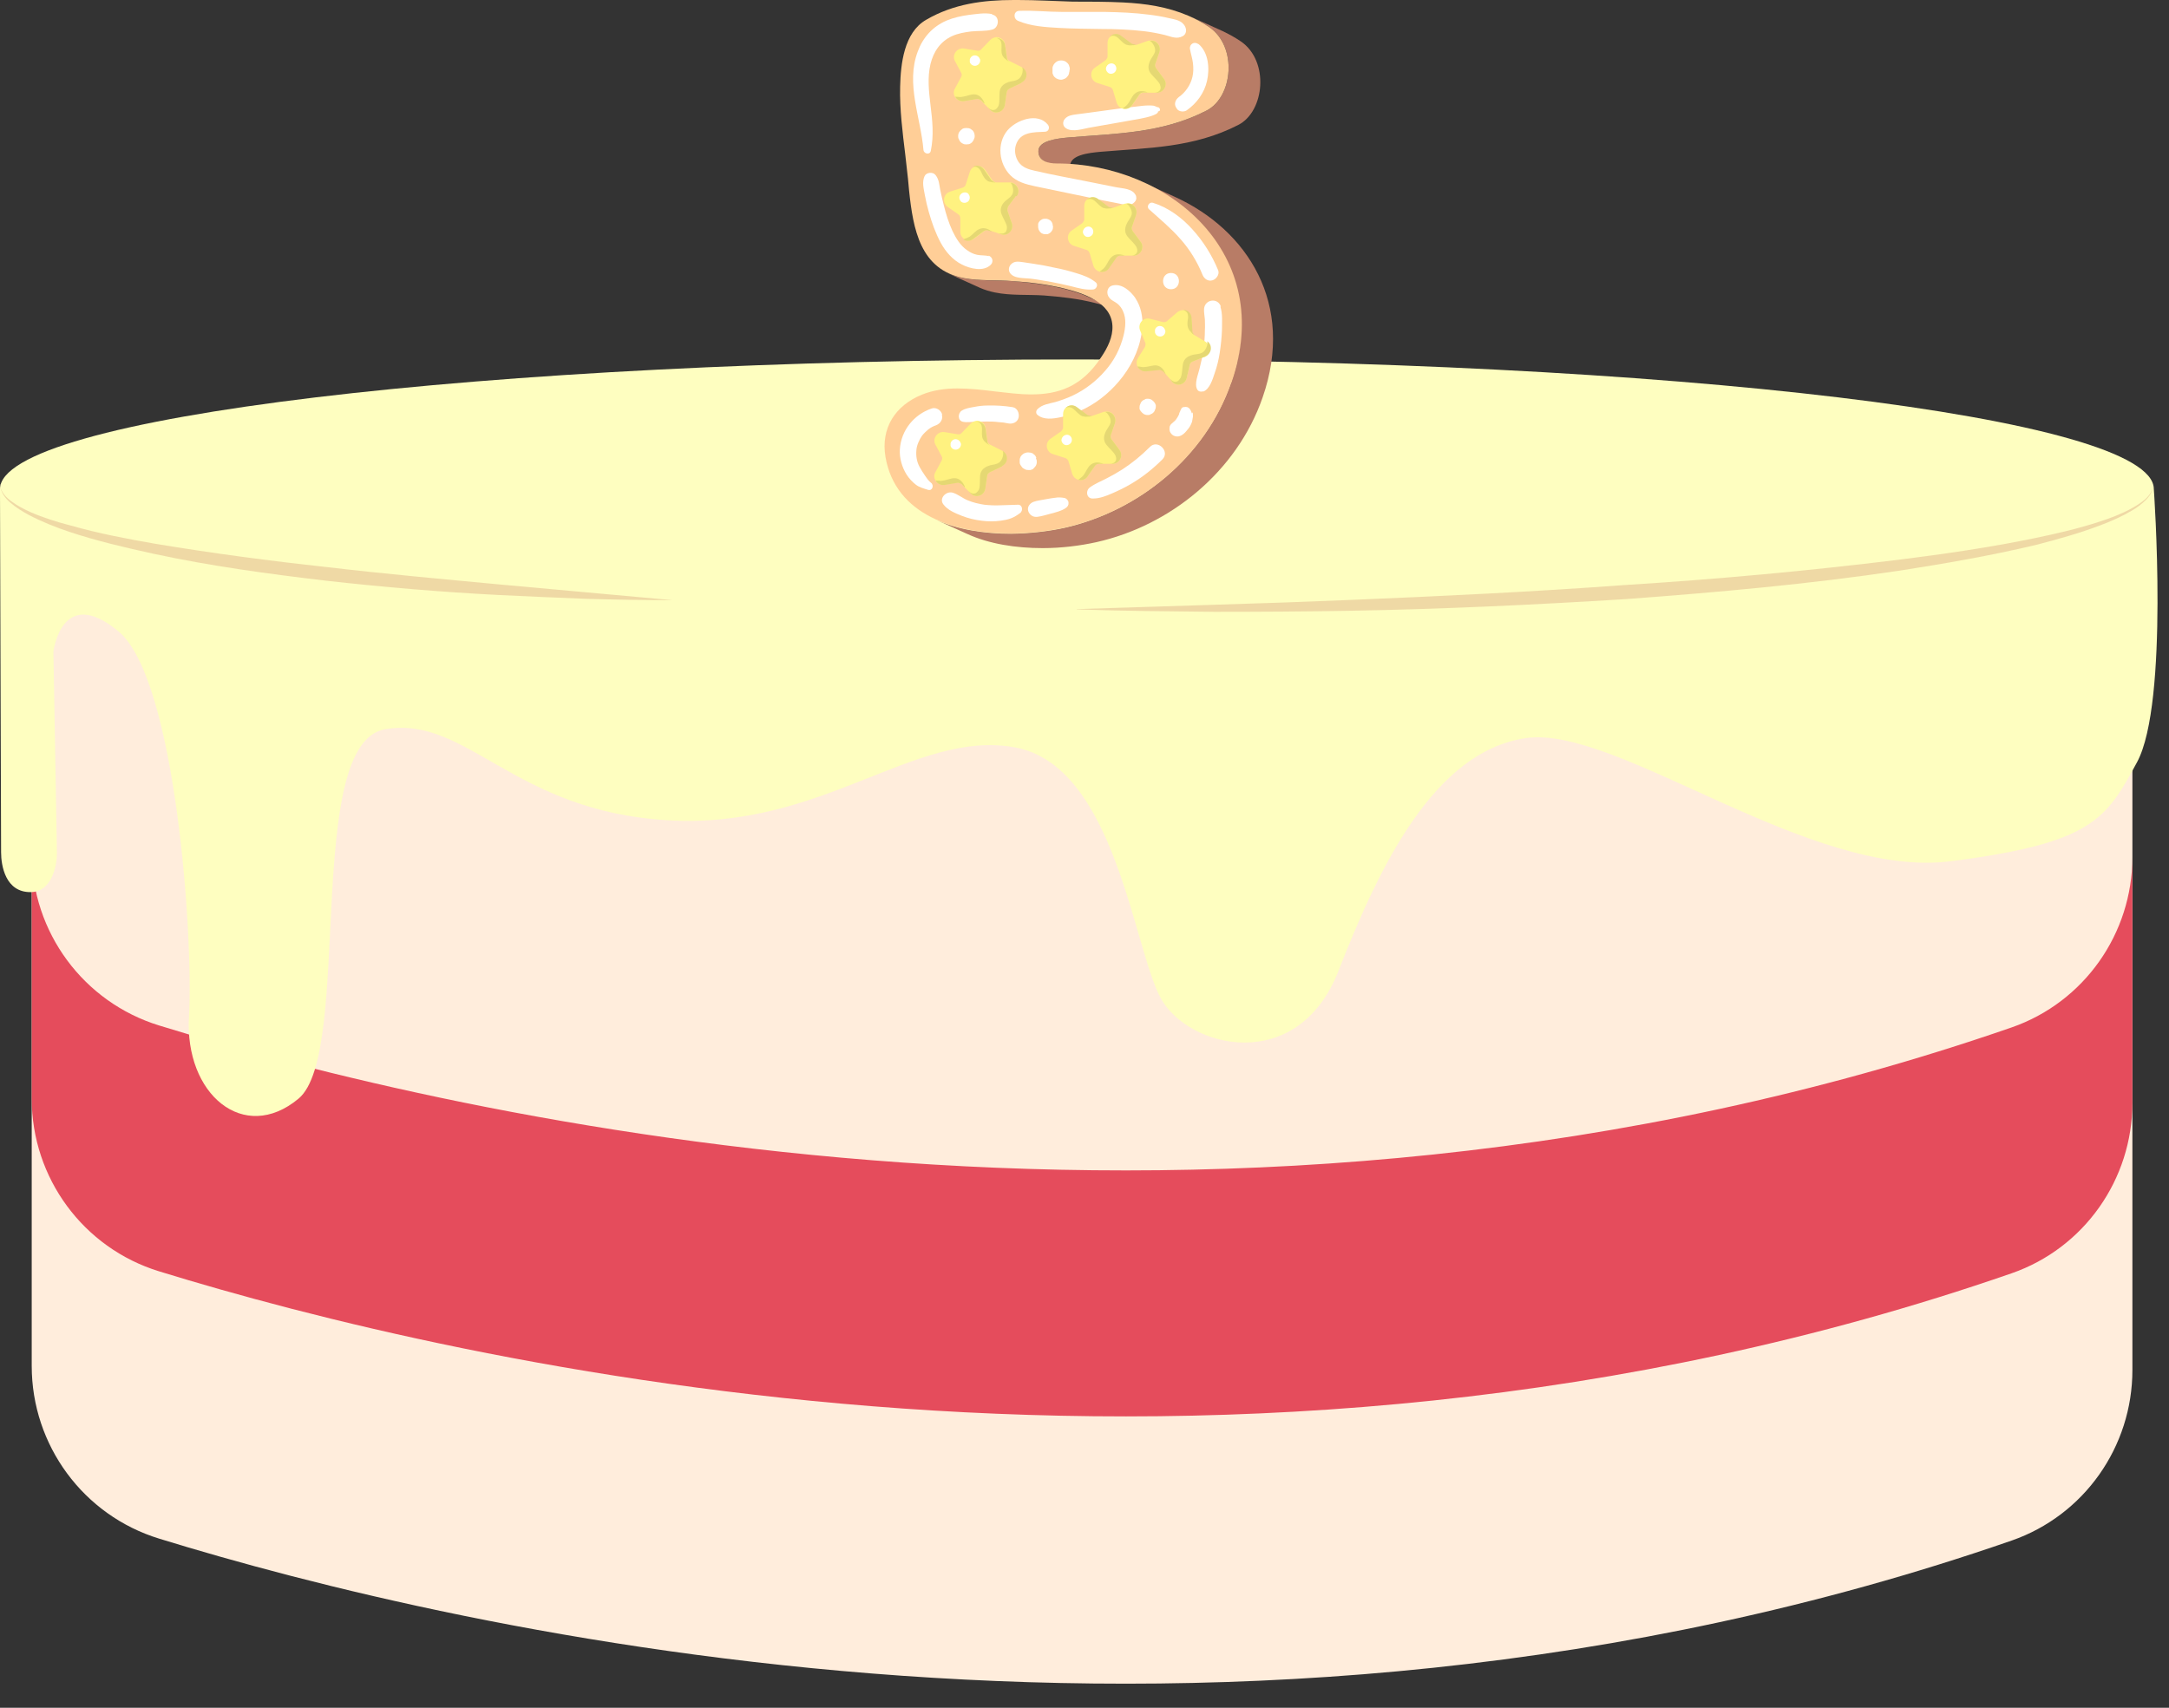 <svg width="80" height="63" viewBox="0 0 80 63" fill="none" xmlns="http://www.w3.org/2000/svg">
<rect x="0" y="0" width="80" height="63" fill="#333333" stroke="none"/>
<path d="M1.17 21.84V50.39C1.17 53.31 3.07 55.9 5.87 56.76C16.81 60.13 45.28 66.86 74.2 56.83C76.87 55.9 78.65 53.37 78.65 50.54V21.84C78.65 21.84 39.03 29.66 1.17 21.84Z" fill="#FFEDDC"/>
<path d="M74.2 37.9C45.28 47.92 16.81 41.2 5.87 37.83C3.08 36.97 1.17 34.39 1.17 31.46V40.53C1.17 43.45 3.07 46.04 5.87 46.9C16.81 50.27 45.28 57 74.2 46.97C76.87 46.04 78.65 43.51 78.65 40.68V31.61C78.65 34.44 76.87 36.97 74.2 37.9Z" fill="#E54C5C"/>
<path d="M79.44 18.04C79.44 15.4 61.66 13.26 39.72 13.26C17.78 13.26 0 15.4 0 18.04V18.23L0.04 31.44C0.04 31.93 0.2 32.92 1.13 32.91C1.89 32.91 2.1 31.97 2.1 31.48L1.97 24.04C1.97 24.04 2.27 21.54 4.38 23.3C6.49 25.07 7.14 34.64 6.97 37.5C6.8 40.36 8.99 42.21 11.01 40.53C13.03 38.85 11.18 27.41 14.21 26.9C17.24 26.39 18.92 29.93 24.64 30.26C30.36 30.6 33.73 26.9 37.43 27.57C41.13 28.24 41.8 34.97 42.81 36.82C43.82 38.67 47.86 39.68 49.37 35.81C50.88 31.94 52.9 27.73 56.27 27.23C59.63 26.73 66.74 32.45 71.96 31.77C77.18 31.1 77.68 30.22 78.82 28.12C80.01 25.92 79.44 18.04 79.44 18.04Z" fill="#FEFEC0"/>
<path d="M39.72 22.47L44.78 22.31C46.47 22.26 48.16 22.2 49.84 22.13C53.21 21.99 56.58 21.83 59.95 21.58C63.32 21.37 66.68 21.06 70.02 20.65C71.69 20.44 73.36 20.2 75.01 19.86C75.83 19.69 76.66 19.5 77.45 19.24C77.85 19.11 78.24 18.96 78.61 18.76C78.79 18.66 78.97 18.55 79.13 18.41C79.28 18.27 79.41 18.09 79.42 17.88C79.42 18.09 79.3 18.29 79.15 18.44C79 18.59 78.83 18.72 78.64 18.83C78.27 19.05 77.88 19.22 77.49 19.37C76.7 19.67 75.88 19.9 75.06 20.11C73.41 20.5 71.74 20.79 70.07 21.05C66.72 21.55 63.35 21.85 59.98 22.1C56.6 22.31 53.23 22.47 49.85 22.53C48.16 22.56 46.47 22.57 44.78 22.57C43.09 22.55 41.4 22.54 39.71 22.48L39.72 22.47Z" fill="#EFD9A5"/>
<path d="M0 17.87C0.02 18.14 0.22 18.35 0.43 18.5C0.64 18.66 0.88 18.78 1.12 18.89C1.6 19.1 2.11 19.26 2.62 19.39C3.64 19.68 4.69 19.88 5.73 20.06C7.83 20.41 9.94 20.69 12.06 20.92C14.18 21.17 16.3 21.36 18.42 21.56L24.8 22.14C23.73 22.14 22.66 22.12 21.6 22.09C20.53 22.05 19.47 22 18.4 21.95C16.27 21.84 14.14 21.66 12.01 21.42C9.89 21.17 7.76 20.88 5.67 20.43C4.62 20.2 3.58 19.96 2.56 19.62C2.05 19.45 1.55 19.25 1.07 19C0.83 18.87 0.6 18.73 0.39 18.55C0.19 18.38 0 18.14 0.01 17.86L0 17.87Z" fill="#EFD9A5"/>
<path d="M36.7 10.79C37.29 10.91 37.91 10.86 38.51 10.9C39.15 10.95 39.78 11.02 40.4 11.18C40.67 11.25 40.99 11.33 41.28 11.47L40.11 10.94C39.81 10.8 39.49 10.72 39.23 10.65C38.61 10.5 37.97 10.42 37.34 10.37C36.74 10.33 36.13 10.37 35.53 10.26C35.33 10.22 35.14 10.16 34.98 10.09L36.15 10.62C36.31 10.69 36.5 10.75 36.7 10.79Z" fill="#B87C66"/>
<path d="M38.54 5.96L39.71 6.49C39.57 6.42 39.46 6.31 39.47 6.11C39.48 5.72 40.14 5.64 40.59 5.6C42.35 5.45 44.01 5.46 45.67 4.61C46.65 4.11 46.82 2.25 45.77 1.53C45.55 1.38 45.33 1.26 45.1 1.15L43.93 0.62C44.16 0.72 44.38 0.85 44.6 1C45.65 1.72 45.48 3.58 44.5 4.08C42.84 4.93 41.18 4.92 39.42 5.07C38.96 5.11 38.31 5.19 38.3 5.58C38.3 5.78 38.4 5.89 38.54 5.96Z" fill="#B87C66"/>
<path d="M43.35 7.27L42.18 6.74C44.84 7.96 46.6 10.67 45.4 14.13C44.45 16.87 41.99 18.85 39.27 19.47C38.68 19.6 37.99 19.68 37.29 19.69C36.31 19.69 35.32 19.54 34.49 19.16L35.66 19.69C36.48 20.07 37.48 20.22 38.46 20.22C39.16 20.22 39.85 20.13 40.44 20C43.16 19.39 45.62 17.4 46.57 14.66C47.77 11.21 46.01 8.49 43.35 7.27Z" fill="#B87C66"/>
<path d="M45.41 14.12C44.46 16.86 42 18.85 39.28 19.46C38.69 19.59 38 19.67 37.3 19.68C35.21 19.68 33.03 19 32.66 16.86C32.48 15.79 33.02 14.96 34 14.56C34.42 14.39 34.86 14.33 35.31 14.33C35.76 14.33 36.23 14.38 36.7 14.44C37.15 14.49 37.6 14.55 38.03 14.55C39.02 14.55 39.9 14.28 40.62 13.17C40.85 12.83 41.05 12.43 41.03 12.02C40.99 11.14 39.93 10.81 39.24 10.64C38.62 10.49 37.98 10.41 37.35 10.37C36.75 10.32 36.14 10.37 35.55 10.26C33.94 9.95 33.68 8.46 33.53 7.03C33.52 6.89 33.5 6.74 33.49 6.6C33.46 6.3 33.42 6.01 33.39 5.71C33.29 4.88 33.18 4.04 33.2 3.2C33.22 2.36 33.34 1.2 34.16 0.73C35.17 0.14 36.27 0 37.39 0C37.44 0 37.49 0 37.54 0C38.21 0 38.89 0.04 39.56 0.06C40.18 0.06 40.81 0.06 41.42 0.09C42.25 0.13 43.06 0.25 43.83 0.58C44.09 0.69 44.35 0.83 44.6 1C45.65 1.72 45.48 3.58 44.5 4.08C42.84 4.93 41.17 4.92 39.42 5.07C38.97 5.11 38.31 5.19 38.3 5.57C38.29 5.95 38.68 6.03 38.97 6.03C43.13 6.03 47.07 9.38 45.42 14.11L45.41 14.12Z" fill="#FFCE97"/>
<path d="M34.75 15.29C34.71 15.13 34.52 15.01 34.36 15.07C33.71 15.29 33.23 15.88 33.19 16.58C33.17 16.9 33.27 17.24 33.44 17.51C33.53 17.65 33.65 17.78 33.78 17.88C33.91 17.98 34.07 18.02 34.23 18.07C34.39 18.12 34.46 17.9 34.34 17.81C34.25 17.74 34.18 17.64 34.12 17.55C34.05 17.45 33.98 17.34 33.92 17.23C33.81 17.03 33.78 16.82 33.8 16.6C33.81 16.43 33.91 16.21 34.01 16.07C34.07 15.99 34.18 15.89 34.24 15.84C34.33 15.77 34.43 15.72 34.52 15.69C34.68 15.63 34.79 15.47 34.74 15.3L34.75 15.29Z" fill="white"/>
<path d="M37.35 15.02C37.04 14.97 36.72 14.95 36.41 14.96C36.25 14.96 36.09 14.98 35.94 15.01C35.78 15.04 35.61 15.06 35.47 15.15C35.32 15.25 35.32 15.52 35.52 15.56C35.67 15.59 35.82 15.56 35.97 15.56C36.11 15.56 36.25 15.55 36.39 15.55C36.53 15.55 36.67 15.55 36.81 15.57C36.97 15.58 37.06 15.59 37.19 15.62C37.35 15.65 37.53 15.58 37.57 15.4C37.6 15.25 37.53 15.05 37.35 15.02Z" fill="white"/>
<path d="M41.88 11C41.7 10.74 41.38 10.45 41.04 10.53C40.82 10.58 40.79 10.84 40.92 10.99C41 11.09 41.11 11.12 41.21 11.2C41.3 11.27 41.38 11.38 41.42 11.48C41.55 11.76 41.51 12.09 41.44 12.38C41.32 12.86 41.09 13.31 40.76 13.68C40.43 14.06 40.04 14.36 39.59 14.58C39.38 14.68 39.16 14.76 38.93 14.83C38.7 14.89 38.43 14.92 38.26 15.1C38.21 15.15 38.2 15.25 38.26 15.3C38.49 15.5 38.84 15.45 39.12 15.39C39.43 15.33 39.74 15.21 40.02 15.07C40.57 14.79 41.05 14.37 41.42 13.88C41.81 13.36 42.09 12.72 42.13 12.06C42.16 11.69 42.08 11.3 41.87 10.99L41.88 11Z" fill="white"/>
<path d="M40.42 10.42C40.2 10.24 39.97 10.16 39.71 10.08C39.45 10 39.19 9.93 38.92 9.88C38.66 9.82 38.39 9.77 38.12 9.73C37.99 9.71 37.86 9.69 37.72 9.67C37.56 9.65 37.41 9.62 37.28 9.76C37.21 9.84 37.19 9.95 37.24 10.05C37.38 10.29 37.77 10.25 38.02 10.28C38.27 10.31 38.52 10.36 38.77 10.4C39.02 10.45 39.27 10.5 39.51 10.56C39.78 10.63 40.03 10.7 40.31 10.68C40.43 10.68 40.52 10.51 40.42 10.42Z" fill="white"/>
<path d="M36.47 9.45C36.33 9.41 36.18 9.43 36.04 9.4C35.9 9.37 35.78 9.31 35.67 9.23C35.42 9.06 35.26 8.79 35.13 8.52C34.99 8.22 34.89 7.89 34.81 7.57C34.76 7.38 34.72 7.2 34.68 7.01C34.64 6.81 34.64 6.62 34.5 6.45C34.4 6.33 34.16 6.36 34.1 6.5C34 6.72 34.07 6.96 34.11 7.19C34.15 7.41 34.2 7.62 34.26 7.83C34.37 8.22 34.51 8.61 34.7 8.96C34.88 9.29 35.14 9.59 35.48 9.76C35.78 9.91 36.28 10.04 36.55 9.76C36.65 9.65 36.61 9.48 36.46 9.43L36.47 9.45Z" fill="white"/>
<path d="M36.59 0.52C36.32 0.46 36.01 0.52 35.73 0.55C35.45 0.59 35.17 0.65 34.91 0.76C34.4 0.98 34.04 1.38 33.85 1.9C33.4 3.09 33.96 4.33 34.06 5.53C34.07 5.67 34.29 5.73 34.33 5.57C34.45 4.99 34.39 4.45 34.32 3.88C34.26 3.37 34.2 2.86 34.32 2.36C34.43 1.91 34.68 1.53 35.12 1.33C35.34 1.23 35.58 1.19 35.82 1.16C36.08 1.13 36.35 1.16 36.6 1.09C36.86 1.02 36.88 0.59 36.6 0.54L36.59 0.52Z" fill="white"/>
<path d="M43.71 0.98C43.6 0.75 43.34 0.72 43.12 0.67C42.87 0.61 42.62 0.57 42.37 0.54C41.84 0.47 41.3 0.45 40.77 0.44C40.25 0.44 39.72 0.44 39.2 0.44C38.66 0.44 38.13 0.38 37.6 0.4C37.38 0.4 37.36 0.69 37.55 0.77C38.03 0.97 38.54 1 39.06 1.03C39.58 1.06 40.11 1.06 40.63 1.07C41.15 1.07 41.67 1.09 42.19 1.15C42.45 1.18 42.71 1.23 42.96 1.29C43.2 1.35 43.4 1.46 43.63 1.33C43.75 1.26 43.77 1.12 43.72 1L43.71 0.98Z" fill="white"/>
<path d="M44.2 1.63C44.05 1.51 43.86 1.63 43.89 1.81C43.92 1.98 43.98 2.16 44 2.33C44.02 2.5 44.02 2.68 43.98 2.84C43.91 3.14 43.72 3.41 43.48 3.58C43.36 3.67 43.29 3.83 43.38 3.97C43.39 3.99 43.41 4.01 43.42 4.03C43.49 4.12 43.67 4.14 43.77 4.07C44.14 3.81 44.42 3.43 44.52 2.98C44.62 2.54 44.58 1.93 44.2 1.62V1.63Z" fill="white"/>
<path d="M42.7 3.96C42.7 3.96 42.6 3.91 42.55 3.9C42.49 3.89 42.43 3.89 42.37 3.89C42.22 3.89 42.07 3.91 41.91 3.93C41.62 3.96 41.32 4 41.03 4.04C40.74 4.08 40.44 4.12 40.15 4.16C40 4.18 39.84 4.2 39.69 4.22C39.54 4.24 39.39 4.26 39.28 4.38C39.18 4.49 39.19 4.66 39.33 4.74C39.58 4.89 39.97 4.74 40.24 4.7C40.54 4.65 40.84 4.59 41.15 4.54C41.45 4.49 41.75 4.43 42.05 4.38C42.2 4.35 42.35 4.32 42.49 4.27C42.54 4.25 42.6 4.23 42.65 4.2C42.67 4.19 42.69 4.17 42.71 4.14C42.71 4.1 42.72 4.09 42.74 4.11C42.83 4.07 42.77 3.96 42.7 3.95V3.96Z" fill="white"/>
<path d="M41.91 7.25C41.8 6.94 41.41 6.96 41.13 6.9L40.13 6.7C39.48 6.57 38.82 6.45 38.17 6.3C37.94 6.25 37.71 6.18 37.57 5.98C37.45 5.8 37.4 5.56 37.47 5.35C37.62 4.86 38.12 4.88 38.54 4.86C38.68 4.86 38.73 4.7 38.65 4.6C38.27 4.13 37.47 4.43 37.15 4.82C36.76 5.3 36.84 6.04 37.27 6.47C37.51 6.71 37.84 6.8 38.17 6.87C38.59 6.96 39.01 7.04 39.42 7.13C39.84 7.22 40.26 7.3 40.67 7.39C40.87 7.43 41.07 7.47 41.28 7.51C41.49 7.55 41.69 7.63 41.85 7.45C41.9 7.4 41.93 7.32 41.9 7.25H41.91Z" fill="white"/>
<path d="M44.93 9.97C44.7 9.41 44.38 8.9 43.97 8.45C43.58 8.02 43.08 7.65 42.52 7.48C42.39 7.44 42.27 7.62 42.38 7.72C42.78 8.08 43.19 8.42 43.54 8.82C43.88 9.2 44.16 9.66 44.35 10.13C44.41 10.28 44.55 10.39 44.72 10.34C44.86 10.3 44.99 10.12 44.93 9.97Z" fill="white"/>
<path d="M45.03 11.31C44.92 10.97 44.44 11.04 44.41 11.39C44.4 11.52 44.43 11.65 44.44 11.78C44.44 11.91 44.45 12.04 44.44 12.18C44.44 12.42 44.42 12.65 44.39 12.88C44.36 13.13 44.3 13.36 44.24 13.61C44.19 13.82 44.04 14.17 44.16 14.37C44.2 14.44 44.28 14.46 44.35 14.44C44.35 14.44 44.37 14.44 44.38 14.44C44.38 14.44 44.38 14.44 44.39 14.44C44.62 14.35 44.73 13.98 44.8 13.77C44.89 13.52 44.95 13.26 44.99 13C45.03 12.73 45.06 12.45 45.07 12.18C45.07 11.91 45.1 11.57 45.01 11.31H45.03Z" fill="white"/>
<path d="M43.2 15.65C43.2 15.65 43.24 15.62 43.26 15.61L43.2 15.65Z" fill="white"/>
<path d="M43.96 15.25C43.96 15.25 43.93 15.15 43.9 15.11C43.86 15.05 43.81 15.01 43.73 15.01C43.71 15.01 43.7 15.01 43.68 15.02C43.69 15.01 43.68 15.01 43.65 15.02C43.65 15.02 43.65 15.02 43.64 15.02C43.64 15.02 43.63 15.02 43.62 15.03C43.61 15.03 43.6 15.04 43.59 15.05C43.58 15.06 43.57 15.07 43.57 15.08C43.57 15.08 43.57 15.09 43.56 15.1C43.54 15.13 43.53 15.16 43.52 15.2C43.52 15.18 43.54 15.16 43.54 15.15C43.52 15.19 43.5 15.22 43.49 15.26V15.28C43.46 15.35 43.42 15.41 43.38 15.47C43.35 15.51 43.32 15.54 43.28 15.57C43.28 15.57 43.22 15.62 43.19 15.65C43.17 15.68 43.14 15.72 43.14 15.75C43.13 15.82 43.13 15.9 43.17 15.96C43.21 16.02 43.26 16.07 43.34 16.09C43.5 16.14 43.65 16.03 43.75 15.91C43.81 15.84 43.87 15.77 43.91 15.69C43.93 15.64 43.96 15.59 43.97 15.54C43.98 15.49 43.99 15.43 44 15.37C44 15.32 44 15.27 43.99 15.21L43.96 15.25Z" fill="white"/>
<path d="M42.41 16.49C42.09 16.81 41.76 17.08 41.39 17.32C41.2 17.44 41.01 17.55 40.81 17.65C40.6 17.76 40.39 17.84 40.2 17.98C40.03 18.1 40.07 18.4 40.31 18.39C40.56 18.39 40.79 18.3 41.02 18.2C41.25 18.1 41.48 17.99 41.7 17.86C42.13 17.61 42.52 17.3 42.87 16.95C43.17 16.66 42.7 16.19 42.41 16.49Z" fill="white"/>
<path d="M39.26 18.37C39.2 18.36 39.14 18.35 39.08 18.35C39.03 18.35 38.98 18.35 38.94 18.36C38.83 18.37 38.72 18.39 38.61 18.41C38.52 18.43 38.42 18.44 38.33 18.46C38.18 18.49 38.04 18.51 37.95 18.65C37.87 18.78 37.93 18.94 38.05 19.02C38.18 19.11 38.35 19.05 38.49 19.02C38.58 19 38.66 18.97 38.75 18.95C38.94 18.9 39.15 18.85 39.31 18.74C39.38 18.69 39.42 18.63 39.41 18.54C39.41 18.47 39.34 18.39 39.27 18.37H39.26Z" fill="white"/>
<path d="M37.53 18.62C37.32 18.63 37.11 18.63 36.9 18.64C36.7 18.65 36.5 18.64 36.31 18.62C36.1 18.59 35.9 18.54 35.7 18.46C35.5 18.38 35.32 18.22 35.12 18.17C34.89 18.12 34.63 18.38 34.79 18.6C34.95 18.82 35.23 18.93 35.48 19.03C35.71 19.12 35.96 19.18 36.21 19.21C36.44 19.24 36.67 19.24 36.9 19.21C37.04 19.19 37.16 19.17 37.29 19.12C37.42 19.07 37.51 19.01 37.62 18.93C37.75 18.84 37.71 18.6 37.53 18.62Z" fill="white"/>
<path d="M39.46 2.57C39.46 2.5 39.44 2.44 39.42 2.39C39.4 2.35 39.37 2.32 39.34 2.3C39.33 2.29 39.32 2.28 39.3 2.27C39.25 2.24 39.19 2.23 39.14 2.23C39.08 2.23 39.03 2.24 38.98 2.27C38.93 2.3 38.89 2.34 38.86 2.39C38.84 2.43 38.82 2.47 38.82 2.51C38.82 2.53 38.82 2.55 38.82 2.56C38.82 2.56 38.82 2.57 38.82 2.58C38.82 2.6 38.82 2.61 38.82 2.63C38.82 2.65 38.82 2.66 38.82 2.68C38.82 2.68 38.82 2.69 38.82 2.7C38.83 2.73 38.84 2.75 38.85 2.78C38.87 2.82 38.9 2.85 38.93 2.87C38.95 2.89 38.97 2.9 39 2.91C39.04 2.93 39.08 2.94 39.12 2.94C39.15 2.94 39.18 2.94 39.2 2.93C39.23 2.92 39.25 2.91 39.28 2.9C39.32 2.88 39.35 2.85 39.37 2.82C39.4 2.79 39.42 2.75 39.43 2.71C39.43 2.71 39.43 2.7 39.43 2.69C39.44 2.65 39.45 2.63 39.45 2.58C39.45 2.58 39.45 2.57 39.45 2.56L39.46 2.57Z" fill="white"/>
<path d="M35.94 4.93C35.94 4.93 35.92 4.88 35.91 4.86C35.89 4.83 35.87 4.8 35.83 4.78C35.8 4.75 35.77 4.74 35.73 4.73C35.73 4.73 35.73 4.73 35.72 4.73C35.67 4.72 35.61 4.72 35.56 4.73C35.51 4.74 35.47 4.77 35.43 4.81C35.41 4.83 35.4 4.85 35.38 4.87C35.35 4.92 35.34 4.97 35.34 5.02C35.34 5.06 35.34 5.1 35.37 5.14C35.38 5.18 35.4 5.21 35.43 5.24C35.47 5.28 35.51 5.3 35.56 5.32C35.61 5.33 35.67 5.33 35.72 5.32C35.72 5.32 35.72 5.32 35.73 5.32C35.75 5.32 35.78 5.3 35.8 5.29C35.83 5.27 35.86 5.25 35.88 5.21C35.9 5.19 35.91 5.17 35.92 5.14C35.94 5.1 35.95 5.07 35.95 5.03C35.95 5 35.95 4.98 35.94 4.95V4.93Z" fill="white"/>
<path d="M38.83 8.34C38.83 8.34 38.83 8.27 38.81 8.23C38.8 8.2 38.78 8.17 38.75 8.14L38.69 8.1C38.69 8.1 38.62 8.07 38.59 8.07C38.57 8.07 38.54 8.07 38.52 8.07C38.48 8.07 38.45 8.08 38.42 8.1C38.4 8.11 38.38 8.13 38.36 8.14C38.33 8.17 38.3 8.21 38.29 8.26V8.28C38.29 8.3 38.29 8.33 38.29 8.35C38.29 8.39 38.29 8.4 38.3 8.43C38.3 8.43 38.3 8.43 38.3 8.44C38.3 8.46 38.32 8.48 38.33 8.51C38.35 8.54 38.37 8.57 38.4 8.59C38.42 8.61 38.44 8.62 38.46 8.62C38.49 8.64 38.53 8.64 38.56 8.64C38.58 8.64 38.61 8.64 38.63 8.64C38.65 8.64 38.67 8.62 38.7 8.61C38.73 8.59 38.76 8.57 38.78 8.54C38.8 8.51 38.82 8.48 38.83 8.45C38.83 8.45 38.84 8.38 38.84 8.36V8.34H38.83Z" fill="white"/>
<path d="M43.19 10.07C42.8 10.07 42.8 10.67 43.19 10.67C43.58 10.67 43.58 10.07 43.19 10.07Z" fill="white"/>
<path d="M42.62 14.93C42.61 14.88 42.58 14.84 42.54 14.8C42.52 14.78 42.5 14.77 42.48 14.75C42.43 14.72 42.38 14.71 42.33 14.71C42.29 14.71 42.25 14.71 42.22 14.74C42.18 14.75 42.15 14.77 42.12 14.8C42.09 14.83 42.07 14.86 42.06 14.9C42.04 14.94 42.03 14.97 42.03 15.01V15.09C42.05 15.14 42.08 15.18 42.12 15.22C42.14 15.24 42.16 15.25 42.18 15.27C42.23 15.3 42.28 15.31 42.33 15.31C42.37 15.31 42.41 15.31 42.44 15.28C42.48 15.27 42.51 15.25 42.54 15.22C42.57 15.19 42.59 15.16 42.6 15.12C42.62 15.08 42.63 15.05 42.63 15.01V14.93H42.62Z" fill="white"/>
<path d="M37.75 17.29H37.74C37.76 17.29 37.76 17.29 37.75 17.29Z" fill="white"/>
<path d="M38.22 16.88C38.22 16.88 38.19 16.81 38.16 16.78C38.16 16.78 38.14 16.78 38.14 16.77C38.14 16.77 38.13 16.76 38.12 16.75C38.11 16.74 38.1 16.73 38.1 16.73C38.07 16.72 38.05 16.71 38.02 16.7C38.02 16.7 37.94 16.69 37.93 16.69C37.9 16.69 37.87 16.69 37.84 16.7L37.76 16.73C37.76 16.73 37.69 16.78 37.67 16.81C37.65 16.83 37.64 16.85 37.63 16.88C37.62 16.91 37.61 16.93 37.61 16.96C37.61 16.99 37.61 17.02 37.61 17.05C37.61 17.09 37.62 17.13 37.65 17.17C37.65 17.17 37.69 17.23 37.7 17.24C37.71 17.26 37.77 17.29 37.78 17.3C37.8 17.3 37.84 17.33 37.84 17.33L37.93 17.34C37.94 17.34 37.97 17.34 37.97 17.34C37.97 17.34 38 17.34 38.01 17.34C38.01 17.34 38.08 17.31 38.09 17.31C38.1 17.31 38.11 17.29 38.12 17.28C38.12 17.28 38.14 17.26 38.15 17.25L38.2 17.19C38.23 17.14 38.24 17.09 38.24 17.04C38.24 17 38.24 16.96 38.21 16.92L38.22 16.88Z" fill="white"/>
<path d="M37.67 3.06L37.23 3.27C37.18 3.3 37.14 3.34 37.13 3.4L37.06 3.88C37.02 4.14 36.7 4.24 36.52 4.05L36.45 3.98L36.29 3.82L36.18 3.7C36.18 3.7 36.08 3.64 36.03 3.65L35.55 3.73C35.41 3.75 35.28 3.68 35.22 3.57C35.17 3.48 35.16 3.37 35.22 3.27L35.45 2.84C35.48 2.79 35.48 2.73 35.45 2.68L35.22 2.25C35.1 2.02 35.3 1.75 35.56 1.79L36.04 1.87C36.1 1.88 36.15 1.87 36.19 1.82L36.53 1.47C36.59 1.41 36.67 1.38 36.75 1.37C36.9 1.37 37.05 1.47 37.07 1.64L37.14 2.12C37.14 2.17 37.18 2.22 37.23 2.25L37.67 2.47C37.67 2.47 37.69 2.47 37.7 2.49C37.91 2.62 37.9 2.93 37.67 3.04V3.06Z" fill="#FFF280"/>
<path d="M36.15 2.19C36.17 2.29 36.11 2.39 36.01 2.42C35.91 2.45 35.8 2.39 35.77 2.29C35.77 2.26 35.77 2.22 35.77 2.19C35.79 2.12 35.84 2.07 35.9 2.05C36 2.02 36.11 2.08 36.14 2.18L36.15 2.19Z" fill="white"/>
<path d="M36.3 3.82L36.19 3.7C36.19 3.7 36.09 3.64 36.04 3.65L35.56 3.73C35.42 3.75 35.29 3.68 35.23 3.57C35.25 3.57 35.26 3.57 35.28 3.57C35.35 3.57 35.43 3.59 35.5 3.57C35.65 3.55 35.78 3.48 35.93 3.48C36.08 3.48 36.19 3.58 36.26 3.7C36.28 3.73 36.29 3.76 36.31 3.8L36.3 3.82Z" fill="#E5D873"/>
<path d="M37.67 3.06L37.23 3.27C37.18 3.3 37.14 3.34 37.13 3.4L37.06 3.88C37.02 4.14 36.7 4.24 36.52 4.05L36.45 3.98C36.45 3.98 36.47 3.98 36.47 3.99C36.53 4.05 36.63 4.08 36.71 4.04C36.76 4.01 36.8 3.96 36.83 3.9C36.88 3.74 36.85 3.56 36.87 3.39C36.89 3.17 37.06 3.06 37.26 3.01C37.36 2.99 37.47 2.98 37.56 2.92C37.64 2.87 37.69 2.77 37.71 2.68C37.72 2.63 37.73 2.56 37.71 2.51C37.71 2.51 37.71 2.5 37.71 2.49C37.92 2.62 37.91 2.93 37.68 3.04L37.67 3.06Z" fill="#E5D873"/>
<path d="M37.23 2.27C37.23 2.27 37.22 2.27 37.21 2.27C37.17 2.25 37.13 2.22 37.1 2.19C37.04 2.15 37 2.1 36.97 2.04C36.92 1.93 36.94 1.8 36.94 1.68C36.94 1.58 36.92 1.49 36.84 1.44C36.81 1.42 36.79 1.41 36.75 1.4C36.9 1.4 37.05 1.5 37.07 1.67L37.14 2.15C37.14 2.2 37.18 2.25 37.23 2.28V2.27Z" fill="#E5D873"/>
<path d="M36.95 17.21L36.51 17.42C36.46 17.45 36.42 17.49 36.41 17.55L36.34 18.03C36.3 18.29 35.98 18.39 35.8 18.2L35.73 18.13L35.57 17.97L35.46 17.85C35.46 17.85 35.36 17.79 35.31 17.8L34.83 17.88C34.69 17.9 34.56 17.83 34.5 17.72C34.45 17.63 34.44 17.52 34.5 17.42L34.73 16.99C34.76 16.94 34.76 16.88 34.73 16.83L34.5 16.4C34.38 16.17 34.58 15.9 34.84 15.94L35.32 16.02C35.38 16.03 35.43 16.02 35.47 15.97L35.81 15.62C35.87 15.56 35.95 15.53 36.03 15.52C36.18 15.52 36.33 15.62 36.35 15.79L36.42 16.27C36.42 16.32 36.46 16.37 36.51 16.4L36.95 16.62C36.95 16.62 36.97 16.62 36.98 16.64C37.19 16.77 37.18 17.08 36.95 17.19V17.21Z" fill="#FFF280"/>
<path d="M35.44 16.35C35.46 16.45 35.4 16.55 35.3 16.58C35.2 16.61 35.09 16.55 35.06 16.45C35.06 16.42 35.06 16.38 35.06 16.35C35.08 16.28 35.13 16.23 35.19 16.21C35.29 16.18 35.4 16.24 35.43 16.34L35.44 16.35Z" fill="white"/>
<path d="M35.58 17.98L35.47 17.86C35.47 17.86 35.37 17.8 35.32 17.81L34.84 17.89C34.7 17.91 34.57 17.84 34.51 17.73C34.53 17.73 34.54 17.73 34.56 17.73C34.63 17.73 34.71 17.75 34.78 17.73C34.93 17.71 35.06 17.64 35.21 17.64C35.36 17.64 35.47 17.74 35.54 17.86C35.56 17.89 35.57 17.92 35.59 17.96L35.58 17.98Z" fill="#E5D873"/>
<path d="M36.95 17.21L36.51 17.42C36.46 17.45 36.42 17.49 36.41 17.55L36.34 18.03C36.3 18.29 35.98 18.39 35.8 18.2L35.73 18.13C35.73 18.13 35.75 18.13 35.75 18.14C35.81 18.2 35.91 18.23 35.99 18.19C36.04 18.16 36.08 18.11 36.11 18.05C36.16 17.89 36.13 17.71 36.15 17.54C36.17 17.32 36.34 17.21 36.54 17.16C36.64 17.14 36.75 17.13 36.84 17.07C36.92 17.02 36.97 16.92 36.99 16.83C37 16.78 37.01 16.71 36.99 16.66C36.99 16.66 36.99 16.65 36.99 16.64C37.2 16.77 37.19 17.08 36.96 17.19L36.95 17.21Z" fill="#E5D873"/>
<path d="M36.51 16.42C36.51 16.42 36.5 16.42 36.49 16.42C36.45 16.4 36.41 16.37 36.38 16.34C36.32 16.3 36.28 16.25 36.25 16.19C36.2 16.08 36.22 15.95 36.22 15.83C36.22 15.73 36.2 15.64 36.12 15.59C36.09 15.57 36.07 15.56 36.03 15.55C36.18 15.55 36.33 15.65 36.35 15.82L36.42 16.3C36.42 16.35 36.46 16.4 36.51 16.43V16.42Z" fill="#E5D873"/>
<path d="M42.77 1.9L42.61 2.36C42.59 2.41 42.61 2.47 42.64 2.52L42.93 2.91C43.09 3.12 42.93 3.42 42.67 3.42H42.57H42.34H42.18C42.12 3.42 42.07 3.44 42.03 3.49L41.75 3.89C41.67 4.01 41.53 4.04 41.41 4.01C41.31 3.98 41.23 3.91 41.19 3.8L41.05 3.33C41.03 3.27 40.99 3.23 40.94 3.21L40.47 3.06C40.22 2.98 40.17 2.65 40.38 2.5L40.78 2.22C40.78 2.22 40.86 2.13 40.85 2.08V1.59C40.85 1.5 40.88 1.42 40.93 1.37C41.04 1.26 41.21 1.23 41.35 1.34L41.74 1.63C41.74 1.63 41.84 1.67 41.89 1.66C41.89 1.66 41.89 1.66 41.9 1.66L42.36 1.5C42.36 1.5 42.38 1.5 42.39 1.5C42.63 1.44 42.84 1.67 42.76 1.91L42.77 1.9Z" fill="#FFF280"/>
<path d="M41.08 2.36C41.17 2.41 41.2 2.53 41.15 2.62C41.1 2.71 40.98 2.75 40.89 2.7C40.86 2.68 40.84 2.66 40.82 2.63C40.78 2.57 40.78 2.5 40.82 2.44C40.87 2.35 40.99 2.31 41.08 2.36Z" fill="white"/>
<path d="M42.34 3.41H42.18C42.12 3.41 42.07 3.43 42.03 3.48L41.75 3.88C41.67 4 41.53 4.03 41.41 4C41.42 3.99 41.43 3.98 41.45 3.97C41.51 3.92 41.57 3.88 41.61 3.82C41.7 3.7 41.74 3.56 41.85 3.46C41.96 3.36 42.1 3.34 42.24 3.38C42.27 3.38 42.31 3.4 42.34 3.42V3.41Z" fill="#E5D873"/>
<path d="M42.77 1.9L42.61 2.36C42.59 2.41 42.61 2.47 42.64 2.52L42.93 2.91C43.09 3.12 42.93 3.42 42.67 3.42H42.57C42.57 3.42 42.58 3.42 42.59 3.42C42.68 3.42 42.77 3.37 42.8 3.29C42.82 3.23 42.8 3.17 42.78 3.11C42.7 2.96 42.55 2.85 42.45 2.72C42.31 2.55 42.35 2.36 42.45 2.18C42.5 2.09 42.57 2.01 42.6 1.91C42.62 1.82 42.59 1.72 42.53 1.63C42.5 1.58 42.46 1.53 42.41 1.51C42.41 1.51 42.4 1.51 42.39 1.51C42.63 1.45 42.84 1.68 42.76 1.92L42.77 1.9Z" fill="#E5D873"/>
<path d="M41.89 1.65C41.89 1.65 41.89 1.65 41.88 1.65C41.84 1.67 41.79 1.67 41.74 1.67C41.67 1.68 41.61 1.67 41.54 1.65C41.43 1.6 41.35 1.5 41.26 1.42C41.19 1.35 41.11 1.31 41.02 1.32C40.99 1.32 40.96 1.34 40.93 1.35C41.04 1.24 41.21 1.21 41.35 1.32L41.74 1.61C41.74 1.61 41.84 1.65 41.89 1.64V1.65Z" fill="#E5D873"/>
<path d="M41.13 15.59L40.97 16.05C40.95 16.1 40.97 16.16 41 16.21L41.29 16.6C41.45 16.81 41.29 17.11 41.03 17.11H40.93H40.7H40.54C40.48 17.11 40.43 17.13 40.39 17.18L40.11 17.58C40.03 17.7 39.89 17.73 39.77 17.7C39.67 17.67 39.59 17.6 39.55 17.49L39.41 17.02C39.39 16.96 39.35 16.92 39.3 16.9L38.83 16.75C38.58 16.67 38.53 16.34 38.74 16.19L39.14 15.91C39.14 15.91 39.22 15.82 39.21 15.77V15.28C39.21 15.19 39.24 15.11 39.29 15.06C39.4 14.95 39.57 14.92 39.71 15.03L40.1 15.32C40.1 15.32 40.2 15.36 40.25 15.35C40.25 15.35 40.25 15.35 40.26 15.35L40.72 15.19C40.72 15.19 40.74 15.19 40.75 15.19C40.99 15.13 41.2 15.36 41.12 15.6L41.13 15.59Z" fill="#FFF280"/>
<path d="M39.44 16.06C39.53 16.11 39.56 16.23 39.51 16.32C39.46 16.41 39.34 16.45 39.25 16.4C39.22 16.38 39.2 16.36 39.18 16.33C39.14 16.27 39.14 16.2 39.18 16.14C39.23 16.05 39.35 16.01 39.44 16.06Z" fill="white"/>
<path d="M40.7 17.11H40.54C40.48 17.11 40.43 17.13 40.39 17.18L40.11 17.58C40.03 17.7 39.89 17.73 39.77 17.7C39.78 17.69 39.79 17.68 39.81 17.67C39.87 17.62 39.93 17.58 39.97 17.52C40.06 17.4 40.1 17.26 40.21 17.16C40.32 17.06 40.46 17.04 40.6 17.08C40.63 17.08 40.67 17.1 40.7 17.12V17.11Z" fill="#E5D873"/>
<path d="M41.13 15.59L40.97 16.05C40.95 16.1 40.97 16.16 41 16.21L41.29 16.6C41.45 16.81 41.29 17.11 41.03 17.11H40.93C40.93 17.11 40.94 17.11 40.95 17.11C41.04 17.11 41.13 17.06 41.16 16.98C41.18 16.92 41.16 16.86 41.14 16.8C41.06 16.65 40.91 16.54 40.81 16.41C40.67 16.24 40.71 16.05 40.81 15.87C40.86 15.78 40.93 15.7 40.96 15.6C40.98 15.51 40.95 15.41 40.89 15.32C40.86 15.27 40.82 15.22 40.77 15.2C40.77 15.2 40.76 15.2 40.75 15.2C40.99 15.14 41.2 15.37 41.12 15.61L41.13 15.59Z" fill="#E5D873"/>
<path d="M40.26 15.35C40.26 15.35 40.26 15.35 40.25 15.35C40.21 15.37 40.16 15.37 40.11 15.37C40.05 15.38 39.98 15.37 39.91 15.35C39.8 15.3 39.72 15.2 39.63 15.12C39.56 15.05 39.48 15.01 39.39 15.02C39.36 15.02 39.33 15.04 39.3 15.05C39.41 14.94 39.58 14.91 39.72 15.02L40.11 15.31C40.11 15.31 40.21 15.35 40.26 15.34V15.35Z" fill="#E5D873"/>
<path d="M41.91 7.91L41.75 8.37C41.73 8.42 41.75 8.48 41.78 8.53L42.07 8.92C42.23 9.13 42.07 9.43 41.81 9.43H41.71H41.32C41.26 9.43 41.21 9.45 41.17 9.5L40.89 9.9C40.81 10.02 40.67 10.05 40.55 10.02C40.45 9.99 40.37 9.92 40.33 9.81L40.19 9.34C40.17 9.28 40.13 9.24 40.08 9.22L39.61 9.07C39.36 8.99 39.31 8.66 39.52 8.51L39.92 8.23C39.92 8.23 40 8.14 39.99 8.09V7.6C39.99 7.51 40.02 7.43 40.07 7.38C40.18 7.27 40.35 7.24 40.49 7.35L40.88 7.64C40.88 7.64 40.98 7.68 41.03 7.67C41.03 7.67 41.03 7.67 41.04 7.67L41.5 7.51C41.5 7.51 41.52 7.51 41.53 7.51C41.77 7.45 41.98 7.68 41.9 7.92L41.91 7.91Z" fill="#FFF280"/>
<path d="M40.23 8.38C40.32 8.43 40.35 8.55 40.3 8.64C40.25 8.73 40.13 8.77 40.04 8.72C40.01 8.7 39.99 8.68 39.97 8.65C39.93 8.59 39.93 8.52 39.97 8.46C40.02 8.37 40.14 8.33 40.23 8.38Z" fill="white"/>
<path d="M41.49 9.43H41.33C41.27 9.43 41.22 9.45 41.18 9.5L40.9 9.9C40.82 10.02 40.68 10.05 40.56 10.02C40.57 10.01 40.58 10 40.6 9.99C40.66 9.94 40.72 9.9 40.76 9.84C40.85 9.72 40.89 9.58 41 9.48C41.11 9.38 41.25 9.36 41.39 9.4C41.42 9.4 41.46 9.42 41.49 9.44V9.43Z" fill="#E5D873"/>
<path d="M41.91 7.91L41.75 8.37C41.73 8.42 41.75 8.48 41.78 8.53L42.07 8.92C42.23 9.13 42.07 9.43 41.81 9.43H41.71C41.71 9.43 41.72 9.43 41.73 9.43C41.82 9.43 41.91 9.38 41.94 9.3C41.96 9.24 41.94 9.18 41.92 9.12C41.84 8.97 41.69 8.86 41.59 8.73C41.45 8.56 41.49 8.37 41.59 8.19C41.64 8.1 41.71 8.02 41.74 7.92C41.76 7.83 41.73 7.73 41.67 7.64C41.64 7.59 41.6 7.54 41.55 7.52C41.55 7.52 41.54 7.52 41.53 7.52C41.77 7.46 41.98 7.69 41.9 7.93L41.91 7.91Z" fill="#E5D873"/>
<path d="M41.04 7.67C41.04 7.67 41.04 7.67 41.03 7.67C40.99 7.69 40.94 7.69 40.89 7.69C40.82 7.7 40.76 7.69 40.69 7.67C40.58 7.62 40.5 7.52 40.41 7.44C40.34 7.37 40.26 7.33 40.17 7.34C40.14 7.34 40.11 7.36 40.08 7.37C40.19 7.26 40.36 7.23 40.5 7.34L40.89 7.63C40.89 7.63 40.99 7.67 41.04 7.66V7.67Z" fill="#E5D873"/>
<path d="M44.43 13.16L43.98 13.34C43.93 13.36 43.89 13.41 43.88 13.46L43.77 13.94C43.71 14.2 43.39 14.28 43.22 14.07L43.16 13.99L43.01 13.82L42.91 13.7C42.91 13.7 42.82 13.63 42.76 13.64L42.27 13.69C42.13 13.7 42.01 13.62 41.95 13.51C41.91 13.42 41.91 13.31 41.97 13.21L42.23 12.8C42.23 12.8 42.27 12.69 42.24 12.64L42.05 12.19C41.95 11.95 42.16 11.69 42.42 11.76L42.89 11.88C42.95 11.89 43.01 11.88 43.05 11.84L43.42 11.52C43.49 11.46 43.57 11.44 43.64 11.44C43.79 11.45 43.93 11.56 43.94 11.74L43.97 12.23C43.97 12.28 44 12.33 44.05 12.36L44.47 12.61C44.47 12.61 44.49 12.62 44.49 12.63C44.69 12.77 44.66 13.08 44.42 13.18L44.43 13.16Z" fill="#FFF280"/>
<path d="M42.98 12.19C43 12.29 42.93 12.39 42.83 12.41C42.73 12.43 42.62 12.37 42.6 12.26C42.6 12.23 42.6 12.19 42.6 12.16C42.62 12.1 42.67 12.04 42.74 12.03C42.84 12.01 42.95 12.07 42.97 12.18L42.98 12.19Z" fill="white"/>
<path d="M43.01 13.83L42.91 13.71C42.91 13.71 42.82 13.64 42.76 13.65L42.27 13.7C42.13 13.71 42.01 13.63 41.95 13.52C41.97 13.52 41.98 13.52 42 13.52C42.07 13.53 42.15 13.55 42.22 13.54C42.37 13.53 42.5 13.47 42.65 13.48C42.8 13.5 42.9 13.6 42.96 13.73C42.97 13.76 42.99 13.79 43 13.83H43.01Z" fill="#E5D873"/>
<path d="M44.43 13.16L43.98 13.34C43.93 13.36 43.89 13.41 43.88 13.46L43.77 13.94C43.71 14.2 43.39 14.28 43.22 14.07L43.16 13.99C43.16 13.99 43.18 13.99 43.18 14C43.24 14.06 43.33 14.11 43.42 14.07C43.47 14.05 43.51 13.99 43.55 13.93C43.61 13.77 43.6 13.59 43.63 13.43C43.67 13.21 43.84 13.12 44.04 13.08C44.14 13.06 44.25 13.06 44.34 13.01C44.43 12.96 44.48 12.87 44.51 12.78C44.53 12.73 44.54 12.67 44.53 12.61C44.53 12.61 44.53 12.6 44.53 12.59C44.73 12.73 44.7 13.04 44.46 13.14L44.43 13.16Z" fill="#E5D873"/>
<path d="M44.05 12.34C44.05 12.34 44.04 12.34 44.03 12.34C43.99 12.32 43.95 12.29 43.93 12.25C43.88 12.21 43.84 12.15 43.82 12.09C43.78 11.97 43.8 11.85 43.82 11.73C43.82 11.63 43.82 11.54 43.73 11.48C43.7 11.46 43.68 11.45 43.65 11.43C43.8 11.43 43.94 11.55 43.95 11.73L43.98 12.22C43.98 12.27 44.01 12.32 44.06 12.35L44.05 12.34Z" fill="#E5D873"/>
<path d="M37.47 7.23L37.18 7.62C37.18 7.62 37.14 7.73 37.16 7.78L37.32 8.24C37.4 8.49 37.17 8.73 36.92 8.64L36.83 8.61L36.47 8.49C36.42 8.47 36.36 8.49 36.31 8.52L35.92 8.81C35.8 8.9 35.66 8.89 35.56 8.82C35.48 8.76 35.42 8.67 35.42 8.55V8.06C35.42 8 35.4 7.95 35.35 7.91L34.95 7.63C34.74 7.48 34.79 7.15 35.04 7.07L35.51 6.92C35.56 6.9 35.61 6.86 35.62 6.81L35.77 6.34C35.8 6.25 35.85 6.19 35.92 6.16C36.05 6.09 36.23 6.12 36.33 6.26L36.61 6.66C36.61 6.66 36.69 6.73 36.74 6.73C36.74 6.73 36.74 6.73 36.75 6.73H37.24C37.24 6.73 37.26 6.73 37.27 6.73C37.51 6.75 37.65 7.03 37.5 7.23H37.47Z" fill="#FFF280"/>
<path d="M35.72 7.16C35.79 7.24 35.78 7.36 35.71 7.43C35.63 7.5 35.51 7.5 35.44 7.43C35.42 7.4 35.4 7.37 35.39 7.34C35.37 7.27 35.39 7.2 35.45 7.15C35.53 7.08 35.65 7.08 35.72 7.15V7.16Z" fill="white"/>
<path d="M36.59 8.55L36.44 8.5C36.39 8.48 36.33 8.5 36.28 8.53L35.89 8.82C35.77 8.91 35.63 8.9 35.53 8.83C35.55 8.83 35.56 8.82 35.58 8.81C35.65 8.78 35.72 8.76 35.78 8.72C35.9 8.63 35.98 8.51 36.12 8.45C36.26 8.39 36.4 8.42 36.52 8.5C36.55 8.52 36.58 8.54 36.6 8.56L36.59 8.55Z" fill="#E5D873"/>
<path d="M37.47 7.23L37.18 7.62C37.18 7.62 37.14 7.73 37.16 7.78L37.32 8.24C37.4 8.49 37.17 8.73 36.92 8.64L36.83 8.61C36.83 8.61 36.85 8.61 36.86 8.61C36.94 8.63 37.04 8.62 37.1 8.55C37.13 8.5 37.14 8.43 37.14 8.37C37.11 8.21 37 8.06 36.94 7.9C36.86 7.7 36.95 7.52 37.11 7.39C37.19 7.32 37.28 7.27 37.33 7.18C37.38 7.1 37.38 6.99 37.35 6.9C37.34 6.85 37.32 6.79 37.28 6.75C37.28 6.75 37.28 6.75 37.27 6.74C37.51 6.76 37.65 7.04 37.5 7.24L37.47 7.23Z" fill="#E5D873"/>
<path d="M36.71 6.73C36.71 6.73 36.7 6.73 36.69 6.73C36.64 6.73 36.6 6.73 36.55 6.71C36.48 6.71 36.42 6.68 36.37 6.63C36.28 6.55 36.23 6.43 36.18 6.32C36.13 6.23 36.07 6.17 35.98 6.15C35.95 6.15 35.92 6.15 35.88 6.15C36.01 6.08 36.19 6.11 36.29 6.25L36.57 6.65C36.57 6.65 36.65 6.72 36.7 6.72L36.71 6.73Z" fill="#E5D873"/>
</svg>
